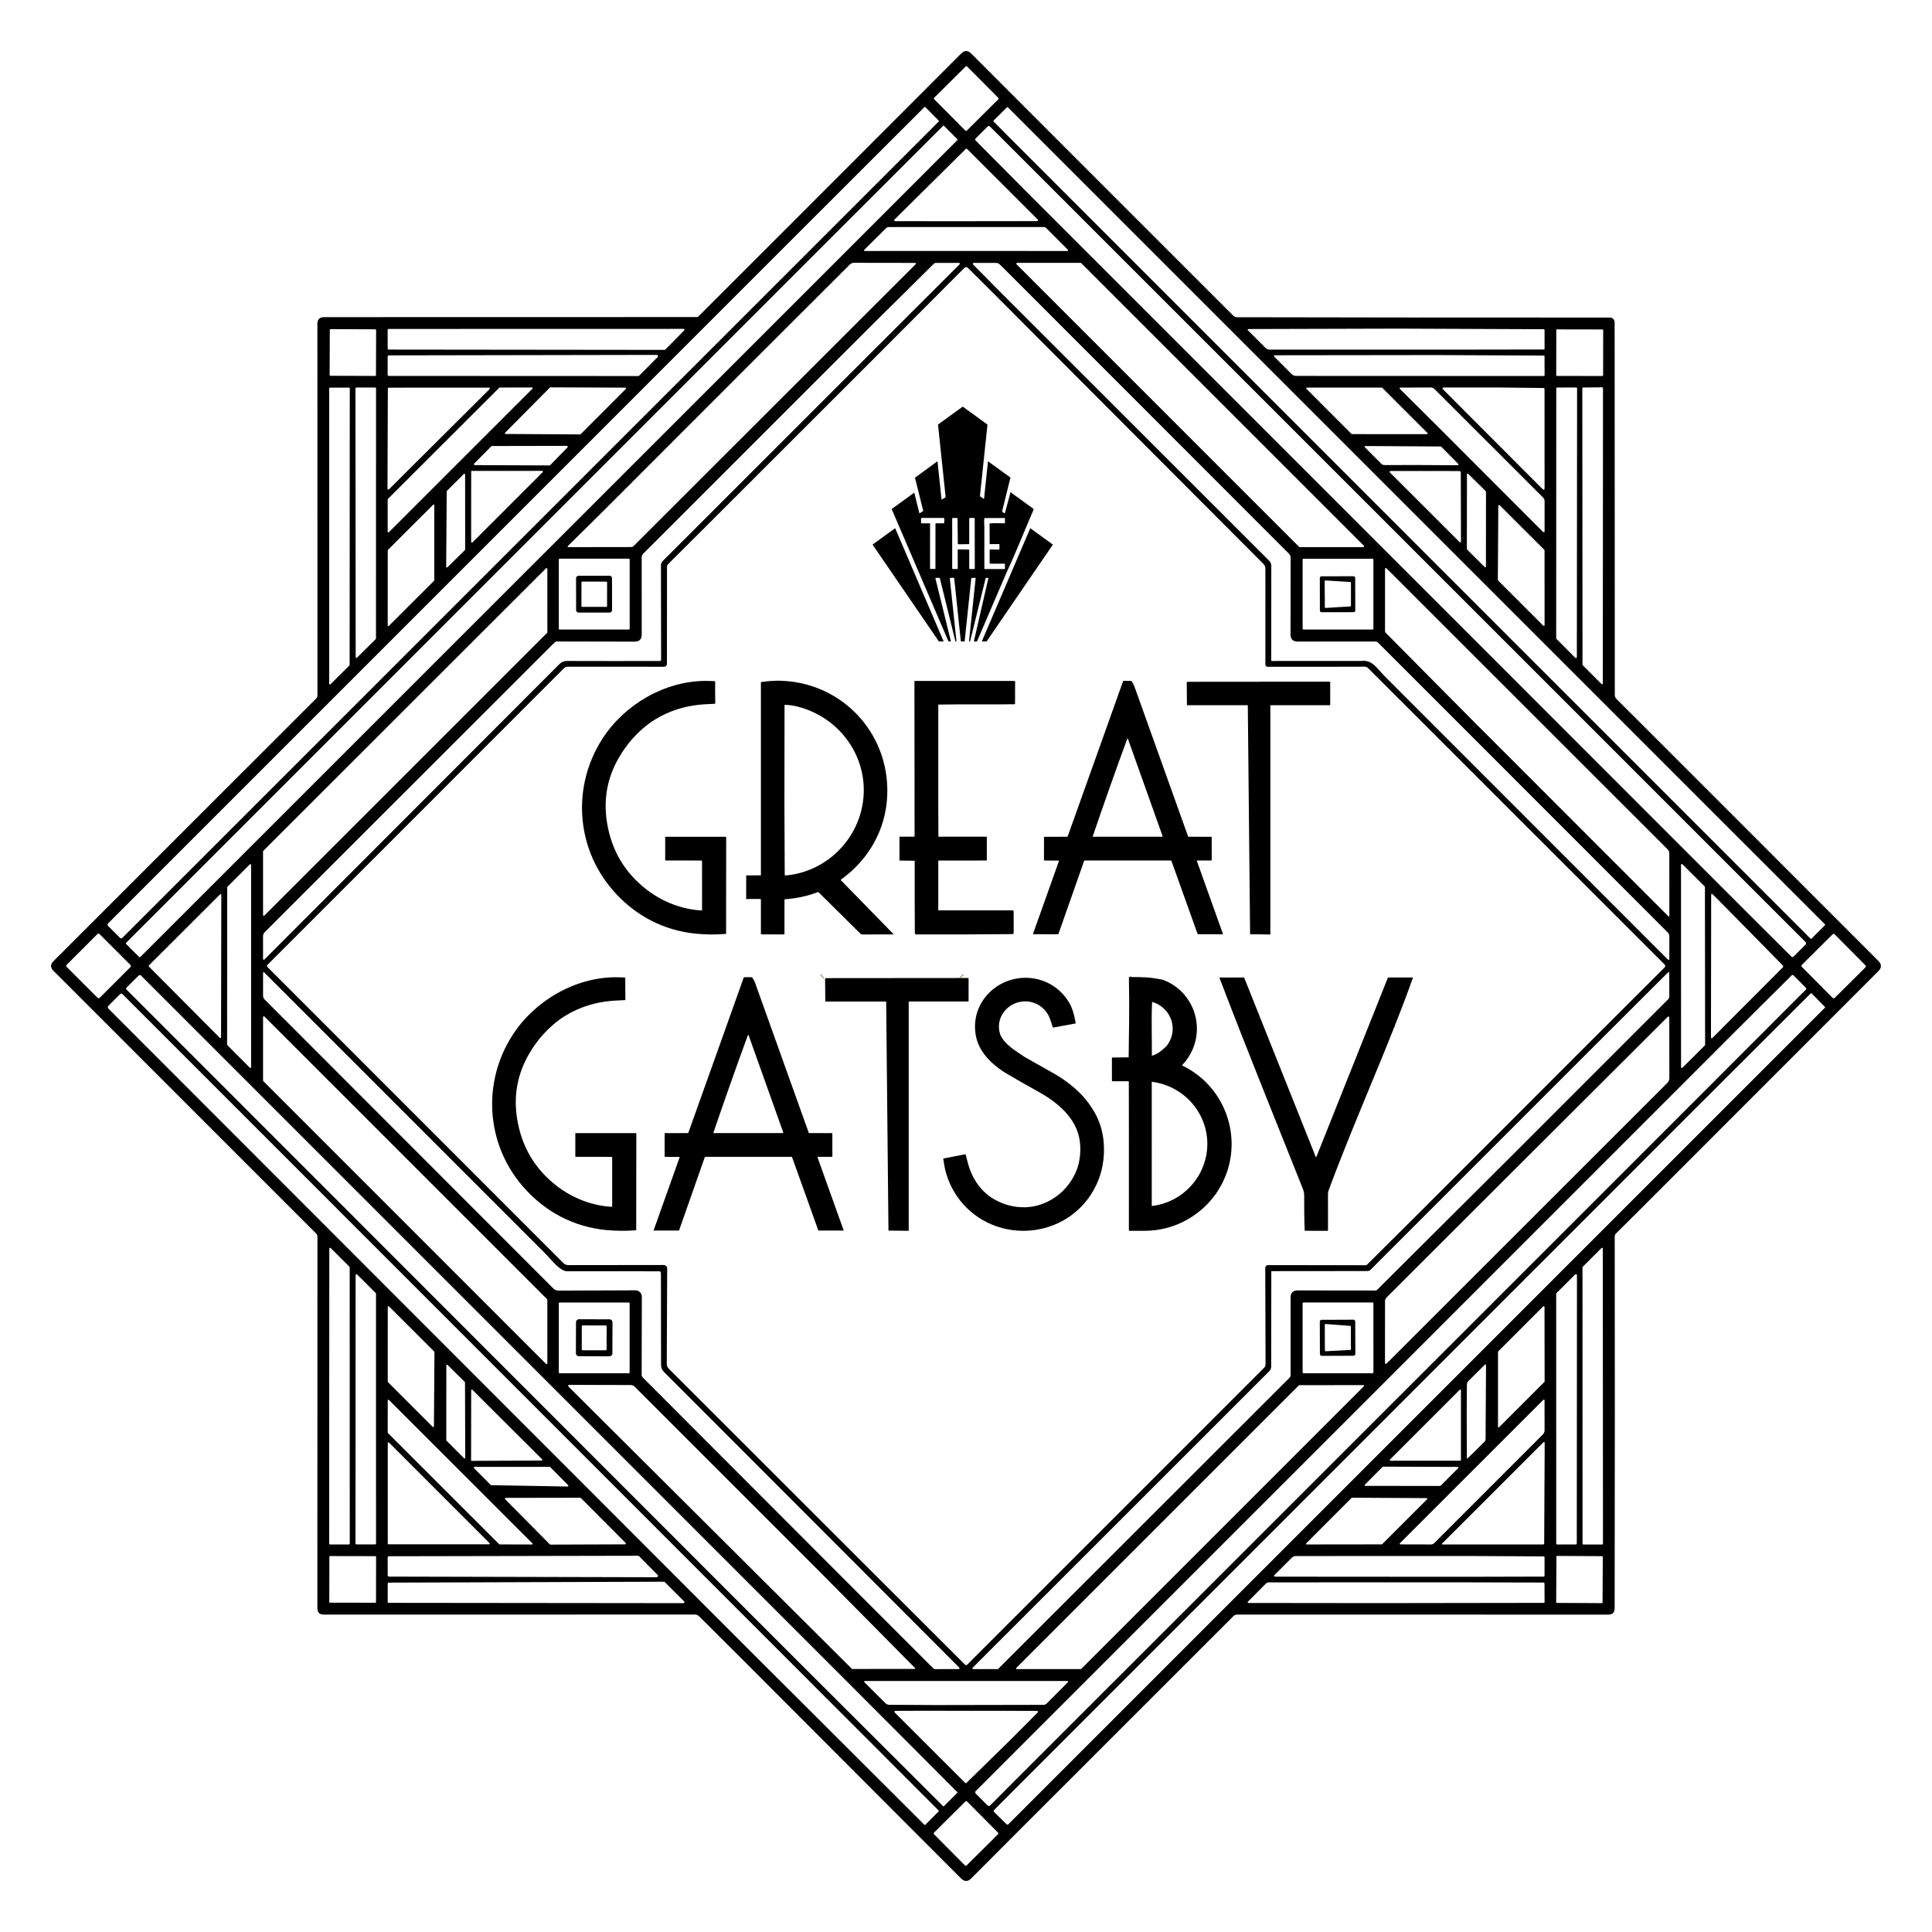 <?xml version="1.0" encoding="UTF-8" standalone="no"?>
<svg
   version="1.1"
   viewBox="0 0 880 880"
   id="svg54280"
   sodipodi:docname="getsbi-party-2.svg"
   width="880"
   height="880"
   inkscape:version="1.2.2 (1:1.2.2+202212051552+b0a8486541)"
   xmlns:inkscape="http://www.inkscape.org/namespaces/inkscape"
   xmlns:sodipodi="http://sodipodi.sourceforge.net/DTD/sodipodi-0.dtd"
   xmlns="http://www.w3.org/2000/svg"
   xmlns:svg="http://www.w3.org/2000/svg">
  <sodipodi:namedview
     id="namedview78760"
     pagecolor="#ffffff"
     bordercolor="#000000"
     borderopacity="0.25"
     inkscape:showpageshadow="2"
     inkscape:pageopacity="0.0"
     inkscape:pagecheckerboard="0"
     inkscape:deskcolor="#d1d1d1"
     showgrid="false"
     inkscape:zoom="0.70710678"
     inkscape:cx="505.58135"
     inkscape:cy="337.28993"
     inkscape:window-width="1526"
     inkscape:window-height="836"
     inkscape:window-x="0"
     inkscape:window-y="0"
     inkscape:window-maximized="1"
     inkscape:current-layer="svg54280" />
  <defs
     id="defs54284" />
  <g
     id="g17639">
    <path
       id="path53908"
       d="m 440.086,23.25 c -0.767,0 -1.534,0.384 -2.301,1.15 L 361.256,101 318.225,144.02 c -0.255,0.256 -0.604,0.4 -0.969,0.4 l -120.23,0.019 -49.4,0.021 c -2.04,0 -3.061,1.019 -3.061,3.059 l 0.031,169.24 c -2e-4,0.537 -0.217,1.052 -0.602,1.43 L 24.365,437.789 c -1.473,1.473 -1.473,2.949 0,4.422 L 144.006,561.859 c 0.372,0.378 0.58,0.888 0.58,1.42 l -0.031,169.182 c 0,1.98 0.991,2.969 2.971,2.969 l 168.959,-0.029 c 0.731,-4.1e-4 1.432,0.287 1.951,0.799 l 19.609,19.561 99.67,99.82 c 1.56,1.56 3.117,1.56 4.67,0 l 20.65,-20.699 98.811,-98.791 c 0.43,-0.429 1.012,-0.67 1.619,-0.67 h 63.07 l 105.98,0.029 c 1.96,0 2.939,-0.979 2.939,-2.939 l 0.09,-89.221 -0.061,-79.939 c -1.7e-4,-0.595 0.237,-1.166 0.66,-1.59 L 746.484,551.471 855.574,442.34 c 1.553,-1.553 1.553,-3.107 0,-4.66 l -81.66,-81.699 -37.629,-37.611 c -0.507,-0.513 -0.76,-1.13 -0.76,-1.85 l -0.08,-169.73 c -8.6e-4,-1.187 -0.963,-2.149 -2.15,-2.148 l -84.092,-0.021 c -0.008,-6.7e-4 -0.015,-0.003 -0.023,-0.004 -0.537,-0.043 -1.088,-0.043 -1.654,0.004 l -84.16,-0.129 c -0.596,1e-5 -1.164,-0.234 -1.58,-0.65 L 488.365,70.43 442.385,24.4 C 441.618,23.634 440.853,23.25 440.086,23.25 Z m 0.1,6.926 c 0.14,7.26e-4 0.274,0.057 0.373,0.156 l 14.107,14.207 c 0.205,0.208 0.203,0.542 -0.004,0.748 l -14.262,14.164 c -0.208,0.206 -0.544,0.204 -0.75,-0.004 L 425.545,45.242 c -0.207,-0.208 -0.206,-0.544 0.002,-0.75 l 14.262,-14.162 c 0.1,-0.1 0.236,-0.155 0.377,-0.154 z M 421.273,48.705 c 0.084,6.44e-4 0.164,0.035 0.221,0.096 l 6.08,6.148 c 0.133,0.133 0.133,0.267 0,0.4 L 376.475,106.461 55.756,427.15 c -0.373,0.367 -0.748,0.367 -1.121,0 l -5.379,-5.381 c -0.33,-0.332 -0.33,-0.868 0,-1.199 L 365.154,104.641 421.045,48.801 c 0.061,-0.061 0.144,-0.096 0.229,-0.096 z m 37.582,0.068 c 0.068,4e-6 0.133,0.028 0.18,0.076 l 26.689,26.689 153.551,153.541 133.76,133.74 58.23,58.219 c 0.12,0.12 0.12,0.241 0,0.361 l -6.17,6.17 c -0.133,0.133 -0.267,0.133 -0.4,0 L 721.895,324.77 460.824,63.67 452.555,55.32 c -0.127,-0.127 -0.127,-0.257 0,-0.391 l 6.121,-6.08 c 0.047,-0.049 0.112,-0.076 0.18,-0.076 z m -29.078,8.459 c 0.077,5.2e-4 0.152,0.032 0.207,0.088 l 6.031,6.07 c 0.16,0.16 0.16,0.319 0,0.479 L 383.484,116.42 63.994,435.82 c -0.233,0.227 -0.463,0.227 -0.689,0 l -5.811,-5.791 c -0.22,-0.213 -0.22,-0.425 0,-0.639 L 378.125,108.711 429.574,57.32 c 0.052,-0.056 0.125,-0.088 0.203,-0.088 z m 20.596,0.154 c 0.179,-0.002 0.349,0.068 0.473,0.193 l 5.16,5.119 265.949,265.932 100.42,100.43 c 0.341,0.343 0.341,0.897 0,1.24 l -5.359,5.35 c -0.38,0.38 -0.761,0.38 -1.141,0 L 790.895,410.73 669.955,289.74 466.895,86.68 444.395,64 c -0.307,-0.307 -0.307,-0.613 0,-0.92 l 5.5,-5.49 c 0.128,-0.128 0.3,-0.201 0.479,-0.203 z m -10.488,10.482 c 0.183,-0.176 0.474,-0.171 0.65,0.012 l 17.629,17.6 14.291,14.289 c 0.627,0.627 0.493,0.945 -0.4,0.951 l -40.52,0.049 -23.51,-0.039 c -0.873,-0.007 -1.001,-0.316 -0.381,-0.93 z m 23.756,21.725 c 0.096,0.008 0.183,0.033 0.26,0.074 -0.153,-0.082 -0.346,-0.099 -0.576,-0.049 0.115,-0.025 0.221,-0.033 0.316,-0.025 z m -34.025,13.816 45.939,0.01 c 0.346,5.5e-4 0.68,0.141 0.93,0.391 l 9.73,9.77 c 0.507,0.507 0.403,0.76 -0.311,0.76 l -25.699,-0.029 -66.18,0.01 c -0.587,0 -0.673,-0.208 -0.26,-0.621 l 9.799,-9.738 c 0.339,-0.346 0.804,-0.541 1.291,-0.541 z m -40.09,16.301 27.049,0.039 c 0.733,0 0.84,0.259 0.32,0.779 l -20.459,20.432 -107.951,107.859 c -0.223,0.23 -0.533,0.36 -0.859,0.359 l -28.551,0.041 c -0.633,0 -0.723,-0.223 -0.27,-0.67 6.747,-6.593 13.5,-13.274 20.26,-20.041 51.98,-52.04 87.983,-88.04 108.01,-108 0.653,-0.653 1.471,-0.919 2.451,-0.799 z m 73.789,0.019 28.9,0.01 c 0.101,3.4e-4 0.197,0.04 0.27,0.109 l 128.701,128.689 c 0.255,0.244 0.081,0.674 -0.271,0.672 l -28.889,0.019 c -0.101,-8.6e-4 -0.197,-0.041 -0.27,-0.111 L 463.045,120.4 c -0.251,-0.243 -0.08,-0.668 0.27,-0.67 z m -19.76,0.01 10.1,0.01 c 0.653,0 1.218,0.226 1.691,0.68 l 2.148,2.09 L 587.125,252.221 c 0.474,0.48 0.74,1.126 0.74,1.799 l -0.041,34.971 c 0,2.16 1.077,3.24 3.23,3.24 l 35.26,-0.031 c 0.551,-3e-5 1.077,0.216 1.461,0.602 l 38.029,38.029 93.77,93.83 c 0.54,0.54 0.807,1.189 0.801,1.949 l -0.019,9.951 c 0,0.773 -0.274,0.887 -0.82,0.34 -42.947,-42.973 -85.95,-85.994 -129.01,-129.061 -3.17,-3.17 -5.391,-7.469 -10.531,-6.779 l -40.619,0.01 c -0.227,0 -0.34,-0.116 -0.34,-0.35 l 0.019,-43 c 7.1e-4,-0.857 -0.341,-1.682 -0.949,-2.291 l -123.25,-123.189 -11.611,-11.75 c -0.275,-0.277 -0.08,-0.748 0.311,-0.75 z m -6.719,0.01 c 0.328,0.002 0.491,0.398 0.26,0.631 l -40.641,40.6 -94.57,94.539 c -0.538,0.537 -0.837,1.269 -0.83,2.031 l 0.08,42.91 c 0,0.407 -0.203,0.609 -0.609,0.609 -14.073,0.04 -28.144,0.037 -42.211,-0.01 -1.387,-0.007 -2.556,0.47 -3.51,1.43 -44.687,44.747 -89.413,89.533 -134.18,134.359 -0.54,0.547 -0.811,0.433 -0.811,-0.34 v -10.02 c 0,-0.76 0.271,-1.411 0.811,-1.951 L 252.525,292.721 c 0.339,-0.34 0.799,-0.531 1.279,-0.531 l 35.24,0.07 c 2.167,0.007 3.25,-1.074 3.25,-3.24 l -0.019,-35.08 c -1.5e-4,-0.665 0.263,-1.302 0.73,-1.77 L 398.115,147.09 425.314,120.17 c 0.262,-0.263 0.622,-0.41 1,-0.41 z m 2.5,2.221 c 0.409,-0.406 1.069,-0.406 1.479,0 l 12.17,12.109 122.531,122.811 c 0.543,0.544 0.849,1.284 0.85,2.059 v 43.74 c -6.9e-4,0.569 0.46,1.031 1.029,1.031 l 42.361,-0.031 c 1.66,-0.187 2.762,-0.006 3.309,0.541 45.033,45.053 90.084,90.086 135.15,135.1 0.369,0.368 0.364,0.969 -0.01,1.34 l -36.15,36.08 -74.449,74.49 -24.93,24.799 c -0.168,0.161 -0.39,0.251 -0.621,0.25 l -44.49,-0.049 c -0.699,2.9e-4 -1.265,0.565 -1.26,1.259 l 0.141,43.881 c 0.006,0.613 -0.235,1.204 -0.67,1.639 L 452.586,746.199 440.625,758.16 c -0.373,0.373 -0.751,0.373 -1.131,0 l -42.75,-42.68 -92.158,-92.1 c -0.564,-0.563 -0.881,-1.33 -0.881,-2.131 l 0.189,-43.49 c 1.8e-4,-0.867 -0.703,-1.57 -1.57,-1.57 l -43.449,0.051 c -0.851,-2e-4 -1.664,-0.335 -2.26,-0.93 L 121.824,440.461 c -0.269,-0.264 -0.269,-0.699 0,-0.971 L 256.895,304.359 c 0.442,-0.442 1.035,-0.69 1.65,-0.689 l 43.77,0.029 c 0.973,0 1.461,-0.486 1.461,-1.459 l 0.039,-44.109 c 5e-5,-0.429 0.169,-0.842 0.471,-1.15 l 17.971,-17.9 76.299,-76.26 z m 197.77,27.719 66.059,0.271 c 0.199,-7.6e-4 0.361,0.165 0.361,0.369 v 8.449 c 0,0.273 -0.137,0.41 -0.41,0.41 l -43.26,0.07 -81.73,-0.019 c -0.615,-9e-5 -1.202,-0.245 -1.631,-0.68 l -8.119,-8.141 c -0.191,-0.203 -0.049,-0.537 0.23,-0.539 z m -325.77,0.111 c 0.377,-0.003 0.567,0.454 0.299,0.719 l -8.619,8.721 c -0.079,0.082 -0.187,0.128 -0.301,0.129 l -125.721,-0.139 c -0.232,-4e-5 -0.42,-0.188 -0.42,-0.42 V 150.25 c 4e-5,-0.232 0.188,-0.42 0.42,-0.42 z m -160.713,0.123 20.299,0.072 c 0.22,8.7e-4 0.399,0.18 0.398,0.4 l -0.07,20.439 c 2.2e-4,0.222 -0.18,0.402 -0.402,0.4 l -20.299,-0.072 c -0.221,2.2e-4 -0.401,-0.179 -0.4,-0.4 l 0.072,-20.441 c 8.6e-4,-0.221 0.181,-0.4 0.402,-0.398 z m 558.52,0.107 20.82,0.037 c 0.149,2.6e-4 0.269,0.121 0.27,0.27 l -0.035,20.66 c -2.6e-4,0.15 -0.122,0.27 -0.271,0.27 l -20.818,-0.035 c -0.15,-2.6e-4 -0.27,-0.122 -0.27,-0.271 l 0.035,-20.66 c 2.6e-4,-0.149 0.121,-0.269 0.27,-0.27 z M 299.125,161.65 c 0.522,-0.009 0.789,0.622 0.42,0.99 l -8.41,8.469 c -0.109,0.109 -0.256,0.17 -0.41,0.17 l -113.58,-0.049 c -0.32,4e-5 -0.58,-0.26 -0.58,-0.58 l 0.01,-8.201 c -4e-5,-0.32 0.26,-0.58 0.58,-0.58 z m 354.98,0.08 49.15,0.23 c 0.173,0 0.26,0.086 0.26,0.26 l 0.029,8.709 c 0.006,0.175 -0.135,0.321 -0.311,0.32 l -21.459,0.01 -91.391,-0.039 c -0.827,0 -1.532,-0.294 -2.119,-0.881 l -7.66,-7.66 c -0.567,-0.573 -0.447,-0.859 0.359,-0.859 z m 75.709,14.689 c 0.182,-4e-5 0.33,0.148 0.33,0.33 l -0.09,134.6 c 0.004,0.294 -0.35,0.446 -0.561,0.24 l -8.58,-8.6 c -0.065,-0.063 -0.101,-0.15 -0.1,-0.24 L 720.725,176.83 c -6e-5,-0.182 0.148,-0.33 0.33,-0.33 z m -479.1,0.01 34.07,0.141 c 0.313,0.008 0.467,0.384 0.25,0.609 l -20.541,20.58 c -0.068,0.07 -0.162,0.11 -0.26,0.109 l -33.869,-0.199 c -0.329,0.009 -0.497,-0.391 -0.26,-0.619 l 20.35,-20.512 c 0.068,-0.07 0.162,-0.11 0.26,-0.109 z m -8.43,0.051 c 0.301,-0.004 0.45,0.364 0.23,0.57 l -65.371,65.35 c -0.21,0.202 -0.561,0.052 -0.559,-0.24 V 227.5 c -0.001,-0.09 0.035,-0.177 0.1,-0.24 l 50.709,-50.641 c 0.063,-0.065 0.15,-0.101 0.24,-0.1 z m 409.24,0.01 c 0.734,-0.007 1.437,0.281 1.949,0.799 l 39.531,39.49 9.84,9.83 c 0.448,0.442 0.699,1.043 0.699,1.67 V 242 c 0.008,0.376 -0.452,0.563 -0.709,0.289 l -47.5,-47.559 -17.721,-17.611 c -0.216,-0.206 -0.068,-0.57 0.23,-0.568 z m 6.32,0.01 h 24.91 l 20.25,0.23 c 0.34,0.007 0.51,0.176 0.51,0.51 l 0.019,45 c 0,0.96 -0.34,1.1 -1.02,0.42 L 693.855,214 657.436,177.5 c -0.66,-0.667 -0.523,-1 0.41,-1 z m 60.068,0 c 0.238,-9.1e-4 0.431,0.192 0.432,0.43 l -0.111,122.381 c -0.009,0.374 -0.459,0.559 -0.729,0.299 L 708.945,291 c -0.081,-0.083 -0.124,-0.195 -0.121,-0.311 l 0.031,-113.75 c 1.8e-4,-0.237 0.192,-0.43 0.43,-0.43 z m -555.68,0.019 8.721,0.01 c 0.182,-4e-5 0.33,0.148 0.33,0.33 l -0.029,113.99 c 5.7e-4,0.091 -0.036,0.177 -0.102,0.24 l -8.58,8.5 c -0.207,0.199 -0.552,0.057 -0.559,-0.23 L 161.904,176.85 c -4e-5,-0.182 0.148,-0.33 0.33,-0.33 z m 467.121,0.01 c 0.091,-5.7e-4 0.177,0.036 0.24,0.102 l 20.568,20.559 c 0.205,0.21 0.055,0.562 -0.238,0.561 l -34.111,-0.01 c -0.09,0.001 -0.177,-0.035 -0.24,-0.1 L 595.055,177.11 c -0.202,-0.21 -0.052,-0.561 0.24,-0.559 z m -470.381,0.021 c 0.193,2.1e-4 0.349,0.157 0.35,0.35 l -0.068,125.949 c 9.2e-4,0.094 -0.036,0.184 -0.102,0.25 l -8.609,8.561 c -0.221,0.225 -0.604,0.066 -0.6,-0.25 l -0.01,-134.49 c 2.1e-4,-0.193 0.157,-0.349 0.35,-0.35 z m 63.74,0.019 c 0.354,-0.007 0.534,0.423 0.279,0.67 l -45.83,45.66 c -0.244,0.231 -0.647,0.066 -0.658,-0.27 l 0.158,-45.67 c 0.005,-0.212 0.179,-0.381 0.391,-0.381 z m 35.49,26.52 c 0.364,0.001 0.546,0.441 0.289,0.699 l -7.879,8.092 c -0.077,0.076 -0.182,0.119 -0.291,0.118 l -34.039,-0.141 c -0.354,-0.008 -0.532,-0.43 -0.291,-0.689 l 7.781,-7.891 c 0.077,-0.076 0.181,-0.119 0.289,-0.119 z m 363.99,0.07 34.16,0.209 7.65,7.691 c 0.573,0.573 0.452,0.859 -0.361,0.859 l -17.83,-0.109 -15.16,0.029 c -0.576,-4.4e-4 -1.129,-0.231 -1.539,-0.641 l -7.24,-7.27 c -0.52,-0.513 -0.413,-0.77 0.32,-0.77 z M 246.936,214.471 c 0.316,-0.004 0.475,0.378 0.25,0.6 l -31.99,31.99 c -0.221,0.225 -0.604,0.066 -0.6,-0.25 l 0.019,-31.971 c 2.1e-4,-0.193 0.157,-0.349 0.35,-0.35 z m 386.809,0.049 h 13.891 l 17.029,0.031 c 0.387,-6.5e-4 0.701,0.312 0.701,0.699 l 0.08,31.27 c 0,0.68 -0.241,0.781 -0.721,0.301 L 643.525,225.631 633.346,215.471 c -0.64,-0.633 -0.508,-0.951 0.398,-0.951 z m 34.635,1.223 c 0.122,-0.05 0.261,-0.023 0.355,0.068 l 8.01,7.92 c 0.065,0.063 0.102,0.15 0.102,0.24 l -0.021,34.1 c -0.006,0.287 -0.351,0.43 -0.559,0.23 l -8.031,-8 c -0.065,-0.063 -0.101,-0.15 -0.1,-0.24 l 0.041,-34.021 c 0.003,-0.13 0.083,-0.247 0.203,-0.297 z m -456.744,0.078 c 0.132,0.052 0.219,0.179 0.221,0.32 l 0.019,34.139 c 0.001,0.093 -0.034,0.183 -0.1,0.25 l -7.961,7.852 c -0.226,0.213 -0.596,0.048 -0.59,-0.262 l 0.25,-34.318 c 0.001,-0.09 0.037,-0.176 0.1,-0.24 l 7.682,-7.66 c 0.099,-0.101 0.248,-0.132 0.379,-0.08 z m -14.006,14.006 c 0.111,0.046 0.184,0.153 0.186,0.273 v 34.201 c -0.001,0.079 -0.034,0.154 -0.09,0.209 l -20.619,20.58 c -0.188,0.184 -0.505,0.054 -0.51,-0.209 l 0.01,-34.191 c 0.001,-0.079 0.034,-0.154 0.09,-0.209 l 20.609,-20.59 c 0.085,-0.085 0.213,-0.11 0.324,-0.065 z m 485.066,0.234 c 0.142,-0.058 0.305,-0.022 0.41,0.09 l 20.299,20.27 c 0.07,0.069 0.11,0.162 0.111,0.26 l 0.019,34.02 c -6e-4,0.329 -0.398,0.494 -0.631,0.262 l -20.549,-20.551 c -0.07,-0.069 -0.11,-0.162 -0.111,-0.26 l 0.221,-33.74 c -0.003,-0.153 0.089,-0.292 0.23,-0.35 z m -427.84,24.41 h 31.619 c 0.182,-4e-5 0.33,0.148 0.33,0.33 v 31.619 c 4e-5,0.182 -0.148,0.33 -0.33,0.33 h -31.619 c -0.182,4e-5 -0.33,-0.148 -0.33,-0.33 v -31.619 c -4e-5,-0.182 0.148,-0.33 0.33,-0.33 z m 338.9,0.019 h 31.379 c 0.237,1.8e-4 0.43,0.192 0.43,0.43 v 31.4 c -1.7e-4,0.237 -0.192,0.43 -0.43,0.43 h -31.379 c -0.238,9.1e-4 -0.431,-0.192 -0.432,-0.43 v -31.4 c 1.7e-4,-0.238 0.194,-0.431 0.432,-0.43 z m 37.332,4.236 c 0.155,-0.065 0.387,0.06 0.697,0.373 l 36.471,36.471 91.33,91.289 c 0.487,0.487 0.76,1.145 0.76,1.83 l 0.029,28.301 c 0,0.547 -0.193,0.627 -0.58,0.24 L 669.846,327.24 631.145,288.199 c -0.185,-0.193 -0.289,-0.447 -0.289,-0.709 v -28 c 0,-0.443 0.077,-0.699 0.232,-0.764 z m -382.002,0.062 c 0.131,0.053 0.217,0.179 0.219,0.32 l 0.01,28.881 c 0.001,0.093 -0.034,0.183 -0.1,0.25 L 120.414,417.019 c -0.218,0.222 -0.595,0.071 -0.6,-0.24 v -28.959 c -0.001,-0.093 0.034,-0.183 0.1,-0.25 L 248.705,258.869 c 0.099,-0.101 0.249,-0.133 0.381,-0.08 z m 28.564,3.439 -14.16,0.023 c -0.613,0.001 -1.109,0.5 -1.107,1.113 l 0.025,14.559 c 3.5e-4,0.613 0.498,1.11 1.111,1.109 l 14.16,-0.025 c 0.613,-0.001 1.108,-0.499 1.107,-1.111 l -0.025,-14.561 c -0.001,-0.613 -0.499,-1.108 -1.111,-1.107 z m 338.871,0.248 -14.602,0.025 c -0.42,0.001 -0.759,0.342 -0.758,0.762 l 0.025,14.84 c 1.3e-4,0.42 0.341,0.761 0.762,0.76 l 14.6,-0.025 c 0.42,-1.3e-4 0.761,-0.341 0.76,-0.762 l -0.027,-14.84 c -1.3e-4,-0.42 -0.34,-0.76 -0.76,-0.76 z m -12.807,1.914 11.311,0.699 c 0.175,0.01 0.311,0.155 0.311,0.33 v 10.471 c 3.5e-4,0.175 -0.136,0.32 -0.311,0.33 l -11.23,0.689 c -0.19,0.011 -0.35,-0.14 -0.35,-0.33 l -0.08,-11.859 c -3.8e-4,-0.19 0.16,-0.341 0.35,-0.33 z m -338.6,0.52 11.141,0.019 c 0.15,2.6e-4 0.27,0.122 0.27,0.271 l -0.019,10.959 c -2.6e-4,0.15 -0.122,0.27 -0.271,0.27 l -11.139,-0.019 c -0.149,-2.6e-4 -0.269,-0.121 -0.27,-0.27 l 0.018,-10.961 c 2.6e-4,-0.15 0.122,-0.27 0.271,-0.27 z m 500.799,128.672 c 0.148,-0.062 0.32,-0.028 0.432,0.088 l 10.119,10.07 c 0.07,0.072 0.109,0.169 0.109,0.27 l 0.08,71.891 c -3.4e-4,0.101 -0.04,0.197 -0.109,0.27 l -10.18,10.15 c -0.247,0.255 -0.679,0.074 -0.67,-0.281 l -0.019,-92.09 c -0.003,-0.16 0.091,-0.305 0.238,-0.367 z m -651.75,0.065 c 0.128,0.052 0.211,0.177 0.211,0.314 v 92.129 c -4.6e-4,0.302 -0.366,0.454 -0.58,0.24 l -10.25,-10.291 c -0.063,-0.063 -0.099,-0.149 -0.1,-0.238 l 0.049,-71.641 c 5.7e-4,-0.09 0.037,-0.177 0.102,-0.24 l 10.199,-10.199 c 0.097,-0.097 0.242,-0.126 0.369,-0.074 z m 665.449,13.49 c 0.132,-0.055 0.328,0.049 0.592,0.312 l 6.779,6.811 25.09,25.529 c 0.221,0.229 0.221,0.592 0,0.82 l -23.148,23.191 -8.75,8.789 c -0.567,0.567 -0.852,0.447 -0.852,-0.359 l 0.09,-64.451 c 0,-0.373 0.068,-0.588 0.199,-0.643 z m -679.129,0.115 c 0.18,-2.3e-4 0.325,0.148 0.32,0.328 l -0.119,64.939 c -8.2e-4,0.281 -0.338,0.425 -0.541,0.23 l -32.35,-32.529 c -0.124,-0.125 -0.124,-0.326 0,-0.451 l 32.461,-32.42 c 0.06,-0.062 0.142,-0.097 0.229,-0.098 z m -55.625,18.014 c 0.188,3e-4 0.369,0.075 0.502,0.209 l 14.029,14.029 c 0.277,0.277 0.277,0.727 0,1.004 l -13.959,13.957 c -0.277,0.277 -0.727,0.277 -1.004,0 L 30.398,440.438 c -0.278,-0.277 -0.278,-0.728 0,-1.006 L 44.357,425.475 c 0.133,-0.134 0.314,-0.209 0.502,-0.209 z m 790.34,0.125 c 0.186,7.6e-4 0.363,0.075 0.494,0.207 l 13.967,14.062 c 0.272,0.275 0.271,0.718 -0.004,0.99 l -13.951,13.854 c -0.274,0.273 -0.717,0.272 -0.99,-0.002 L 820.75,440.438 c -0.272,-0.275 -0.271,-0.718 0.004,-0.99 l 13.949,-13.854 c 0.132,-0.131 0.31,-0.204 0.496,-0.203 z m -715.217,17.385 c 0.105,-0.043 0.263,0.041 0.473,0.254 42.806,42.806 85.566,85.574 128.279,128.301 2.28,2.29 6.28,7.709 9.58,7.709 13.773,-0.007 27.773,-0.002 42,0.012 0.403,-2.6e-4 0.73,0.326 0.73,0.729 l 0.061,42.01 c -4e-5,1.141 0.453,2.235 1.26,3.041 l 90.59,90.67 43.74,43.82 c 0.613,0.613 0.489,0.92 -0.371,0.92 l -10.318,0.019 c -0.353,-3e-5 -0.692,-0.141 -0.941,-0.391 l -41.219,-41.228 -90.98,-91.121 c -0.39,-0.39 -0.61,-0.919 -0.609,-1.469 l 0.09,-35.432 c 0.005,-1.603 -1.301,-2.904 -2.91,-2.898 l -35.051,0.129 c -0.882,0.007 -1.729,-0.342 -2.35,-0.969 L 120.555,455.279 c -0.487,-0.487 -0.73,-1.073 -0.73,-1.76 v -10.23 c 0,-0.3 0.053,-0.47 0.158,-0.514 z m 640.15,0.062 c 0.135,0.055 0.203,0.272 0.203,0.652 l 0.01,10.279 c -5.2e-4,0.558 -0.224,1.094 -0.621,1.49 l -73.92,73.93 -58.6,58.361 c -0.167,0.167 -0.394,0.26 -0.631,0.26 l -35.51,-0.041 c -2.153,0 -3.225,1.077 -3.219,3.23 l 0.01,35.24 c 4e-5,0.525 -0.209,1.029 -0.58,1.4 l -132.73,132.629 -11.289,-0.029 c -0.304,0.005 -0.455,-0.366 -0.24,-0.59 l 9.049,-9.051 126.1,-126.061 c 0.539,-0.538 0.841,-1.268 0.842,-2.029 l 0.059,-43.27 c 0,-0.138 0.116,-0.25 0.26,-0.25 l 43.49,-0.041 c 0.563,-2.1e-4 1.103,-0.223 1.5,-0.619 l 99.26,-99.27 35.951,-35.9 c 0.27,-0.27 0.472,-0.377 0.607,-0.322 z m -696.439,1.281 c 0.208,0 0.414,0.104 0.621,0.311 l 320.09,320.1 51.602,51.73 c 0.106,0.109 0.106,0.282 0,0.391 l -6.051,6.039 c -0.127,0.127 -0.254,0.127 -0.381,0 L 364.615,757.869 57.645,450.76 c -0.253,-0.251 -0.253,-0.66 0,-0.91 l 5.42,-5.42 c 0.21,-0.207 0.421,-0.311 0.629,-0.311 z m 752.361,0.17 c 0.307,-0.3 0.61,-0.295 0.91,0.012 l 5.631,5.68 c 0.203,0.197 0.203,0.525 0,0.73 l -52.26,52.309 -139.551,139.541 -170,169.969 -9.75,9.781 c -0.413,0.42 -0.83,0.42 -1.25,0 l -5.359,-5.361 c -0.312,-0.316 -0.312,-0.823 0,-1.139 L 465.125,795.1 643.615,616.619 792.564,467.641 Z m 8.908,8.115 c 0.085,1.2e-4 0.165,0.035 0.223,0.096 l 6.039,6.119 c 0.106,0.106 0.101,0.282 -0.01,0.391 l -87.141,87.121 -78.539,78.549 -206.279,206.291 c -0.047,0.067 -0.147,0.106 -0.301,0.119 -0.193,0.02 -0.357,-0.037 -0.49,-0.17 l -5.709,-5.65 c -0.224,-0.223 -0.224,-0.586 0,-0.809 L 463.555,813.631 632.914,644.26 771.625,505.52 c -0.173,-0.487 -0.186,-0.996 -0.039,-1.529 -0.147,0.533 -0.134,1.043 0.039,1.529 L 824.734,452.5 c 0.061,-0.061 0.144,-0.096 0.229,-0.096 z m -769.707,0.166 c 0.2,0 0.4,0.099 0.6,0.299 l 308.119,308.182 63.6,63.648 c 0.113,0.113 0.113,0.227 0,0.34 l -6.139,6.172 c -0.113,0.113 -0.223,0.113 -0.33,0 l -77.941,-77.75 L 49.385,459.43 c -0.363,-0.358 -0.363,-0.945 0,-1.311 l 5.27,-5.25 c 0.2,-0.2 0.402,-0.299 0.602,-0.299 z m 64.789,10.359 c 0.131,-0.053 0.282,-0.021 0.381,0.08 l 128.77,128.76 c 0.063,0.064 0.099,0.15 0.1,0.24 l 0.019,28.971 c 0.004,0.316 -0.378,0.475 -0.6,0.25 L 119.914,492.41 c -0.065,-0.067 -0.101,-0.157 -0.1,-0.25 l 0.01,-28.91 c 0.002,-0.142 0.089,-0.268 0.221,-0.32 z m 640.061,0.076 c 0.153,0.063 0.23,0.311 0.23,0.744 l 0.039,27.23 c 1.3e-4,0.864 -0.341,1.691 -0.949,2.299 l -120.59,120.551 -7.25,7.25 c -0.269,0.281 -0.743,0.088 -0.74,-0.301 l 0.01,-28.059 c 5.6e-4,-0.66 0.263,-1.293 0.73,-1.76 l 54.01,-53.951 73.818,-73.641 c 0.307,-0.307 0.538,-0.427 0.691,-0.363 z m -74.965,70.176 c 0.057,0.038 0.078,0.128 0.065,0.268 0.027,-0.28 -0.086,-0.355 -0.34,-0.229 0.127,-0.063 0.219,-0.077 0.275,-0.039 z m 44.588,35.154 c 0.182,0.002 0.328,0.152 0.326,0.334 l 0.07,134.5 c 2e-5,0.182 -0.148,0.33 -0.33,0.33 h -8.641 c -0.182,4e-5 -0.33,-0.148 -0.33,-0.33 l -0.019,-125.91 c -0.001,-0.09 0.035,-0.177 0.1,-0.24 l 8.59,-8.59 c 0.063,-0.061 0.147,-0.095 0.234,-0.094 z m -579.518,0.035 c 0.132,-0.055 0.285,-0.024 0.385,0.078 l 8.59,8.541 c 0.065,0.067 0.101,0.157 0.1,0.25 l 0.029,125.879 c 8.6e-4,0.194 -0.156,0.351 -0.35,0.352 h -8.689 c -0.194,-2.1e-4 -0.35,-0.158 -0.35,-0.352 l 0.068,-134.42 c -0.002,-0.143 0.084,-0.274 0.217,-0.328 z m 567.594,11.979 c 0.265,-2.6e-4 0.481,0.215 0.48,0.48 L 718.205,703 c 2.6e-4,0.265 -0.215,0.481 -0.48,0.48 l -8.41,0.019 c -0.265,-8.2e-4 -0.479,-0.216 -0.479,-0.48 l -0.012,-113.709 c -1.1e-4,-0.127 0.051,-0.25 0.141,-0.34 l 8.5,-8.48 c 0.09,-0.09 0.212,-0.141 0.34,-0.141 z m -555.582,0.094 c 0.154,-0.067 0.334,-0.033 0.453,0.086 l 8.469,8.432 c 0.077,0.076 0.121,0.18 0.121,0.289 l 0.01,113.801 c 9e-5,0.227 -0.184,0.41 -0.41,0.41 l -8.529,0.01 c -0.227,9e-5 -0.41,-0.184 -0.41,-0.41 l 0.049,-122.23 c -0.004,-0.167 0.094,-0.321 0.248,-0.387 z m 431.572,12.807 31.301,0.01 c 0.259,6.9e-4 0.469,0.211 0.469,0.471 l 0.01,31.309 c 3.9e-4,0.259 -0.209,0.47 -0.469,0.471 l -31.311,-0.019 c -0.26,3.9e-4 -0.471,-0.211 -0.471,-0.471 V 593.721 c -3.9e-4,-0.26 0.211,-0.471 0.471,-0.471 z m -338.949,0.029 h 31.619 c 0.177,-1.8e-4 0.32,0.143 0.32,0.32 v 31.58 c 2e-4,0.177 -0.143,0.321 -0.32,0.32 H 254.846 c -0.177,1.7e-4 -0.32,-0.143 -0.32,-0.32 v -31.58 c -1.7e-4,-0.177 0.143,-0.32 0.32,-0.32 z m 448.34,1.609 c 0.171,7.8e-4 0.309,0.14 0.309,0.311 l 0.061,34.031 c 1.4e-4,0.082 -0.032,0.161 -0.09,0.219 l -20.619,20.611 c -0.196,0.199 -0.534,0.059 -0.531,-0.221 l 0.01,-34.09 c -6.6e-4,-0.083 0.032,-0.162 0.09,-0.221 l 20.551,-20.549 c 0.058,-0.059 0.138,-0.092 0.221,-0.092 z m -526.361,0.098 c 0.127,-0.053 0.274,-0.024 0.371,0.074 l 20.59,20.559 c 0.064,0.064 0.1,0.15 0.1,0.24 l -0.24,33.801 c -4.6e-4,0.302 -0.366,0.454 -0.58,0.24 l -20.359,-20.361 c -0.063,-0.063 -0.099,-0.149 -0.1,-0.238 l 0.01,-34 c -2.8e-4,-0.137 0.082,-0.262 0.209,-0.314 z m 86.881,5.91 c -0.74,-0.003 -1.342,0.594 -1.346,1.334 l -0.049,14.16 c -0.003,0.741 0.595,1.343 1.336,1.346 l 13.939,0.049 c 0.74,0.002 1.342,-0.596 1.344,-1.336 l 0.051,-14.16 c 0.002,-0.74 -0.596,-1.342 -1.336,-1.344 z m 352.742,0.209 -14.461,0.051 c -0.464,0.001 -0.839,0.378 -0.838,0.842 l 0.053,14.74 c 0.001,0.464 0.378,0.839 0.842,0.838 l 14.461,-0.051 c 0.464,-0.002 0.838,-0.38 0.836,-0.844 l -0.051,-14.74 c -0.002,-0.463 -0.379,-0.837 -0.842,-0.836 z m -12.703,1.955 11.271,0.859 c 0.158,0.011 0.28,0.143 0.279,0.301 l 0.029,10.369 c 5.3e-4,0.162 -0.127,0.295 -0.289,0.301 l -11.26,0.59 c -0.17,0.006 -0.311,-0.131 -0.311,-0.301 l -0.039,-11.82 c 3.5e-4,-0.173 0.146,-0.309 0.318,-0.299 z m -338.299,0.65 10.42,0.018 c 0.249,4.3e-4 0.45,0.202 0.449,0.451 l -0.018,10.42 c -4.3e-4,0.249 -0.203,0.45 -0.451,0.449 l -10.42,-0.018 c -0.249,-4.3e-4 -0.45,-0.202 -0.449,-0.451 l 0.018,-10.42 c 4.3e-4,-0.249 0.202,-0.45 0.451,-0.449 z m 411.234,17.783 c 0.127,0.053 0.189,0.262 0.186,0.625 l -0.211,33.641 c 0,0.267 -0.096,0.493 -0.289,0.68 l -4.42,4.441 -3.291,3.199 c -0.353,0.34 -0.529,0.263 -0.529,-0.23 -0.08,-16.647 -0.074,-27.716 0.019,-33.209 0.013,-0.76 0.394,-1.447 1.141,-2.061 l 6.82,-6.779 c 0.257,-0.257 0.448,-0.36 0.574,-0.307 z m -473.174,0.148 c 0.123,-0.052 0.264,-0.025 0.359,0.068 l 7.84,7.75 c 0.064,0.063 0.1,0.149 0.1,0.238 l 0.109,34.291 c 0.002,0.299 -0.362,0.446 -0.568,0.23 l -7.971,-8.01 c -0.065,-0.063 -0.101,-0.15 -0.1,-0.24 l 0.029,-34.021 c -0.001,-0.134 0.078,-0.255 0.201,-0.307 z m 56.119,9.146 27.641,0.07 c 0.679,8e-4 1.326,0.267 1.799,0.74 l 84.84,84.84 42.74,43.18 c 0.367,0.367 0.29,0.551 -0.23,0.551 l -28.318,0.029 -128.9,-128.369 c -0.7,-0.693 -0.557,-1.041 0.43,-1.041 z m 361.369,0.111 c 0.285,0.003 0.425,0.349 0.221,0.549 L 492.506,760.16 c -0.059,0.057 -0.138,0.089 -0.221,0.09 l -29.15,0.01 c -0.285,-0.003 -0.425,-0.349 -0.221,-0.549 l 128.701,-128.692 c 0.059,-0.057 0.138,-0.089 0.221,-0.09 z m 44.119,2.025 c 0.189,-0.001 0.34,0.155 0.332,0.344 L 665.436,665 c 4e-5,0.182 -0.148,0.33 -0.33,0.33 l -31.73,0.01 c -0.306,0.013 -0.463,-0.361 -0.24,-0.57 L 664.875,633.029 c 0.062,-0.066 0.148,-0.103 0.238,-0.104 z m -450.307,0.025 c 0.116,-0.048 0.249,-0.021 0.338,0.068 l 31.801,31.701 c 0.193,0.192 0.061,0.522 -0.211,0.529 l -31.85,0.15 c -0.172,3e-4 -0.311,-0.139 -0.311,-0.311 l 0.041,-31.85 c -0.001,-0.126 0.075,-0.241 0.191,-0.289 z m 488.541,4.523 c 0.112,0.047 0.168,0.228 0.168,0.545 l 0.019,13.441 c 0.007,0.753 -0.261,1.396 -0.801,1.93 l -30.49,30.51 -18.979,18.969 c -0.407,0.407 -0.894,0.611 -1.461,0.611 l -13.939,-0.031 c -0.277,0.001 -0.417,-0.334 -0.221,-0.529 l 38.4,-38.381 26.801,-26.799 c 0.223,-0.223 0.39,-0.312 0.502,-0.266 z m -526.541,0.121 c 0.12,-0.048 0.257,-0.019 0.348,0.074 l 65.33,65.279 c 0.21,0.202 0.063,0.557 -0.229,0.551 l -14.682,-0.039 c -0.082,-0.001 -0.16,-0.034 -0.219,-0.092 l -50.67,-50.648 c -0.057,-0.059 -0.089,-0.138 -0.09,-0.221 l 0.01,-14.609 c 8.9e-4,-0.13 0.08,-0.247 0.201,-0.295 z m 526.58,19.24 c 0.135,0.057 0.203,0.277 0.199,0.664 l -0.23,45.461 c -0.007,0.347 -0.185,0.52 -0.531,0.52 l -35.129,0.01 h -10.41 c -0.58,0 -0.663,-0.208 -0.25,-0.621 l 16.279,-16.238 29.461,-29.471 c 0.273,-0.273 0.476,-0.381 0.611,-0.324 z m -526.562,0.15 c 0.116,-0.047 0.249,-0.022 0.34,0.065 l 45.83,45.83 c 0.188,0.199 0.055,0.527 -0.219,0.539 h -45.83 c -0.177,1.7e-4 -0.321,-0.143 -0.32,-0.32 v -45.83 c 0.005,-0.125 0.083,-0.236 0.199,-0.283 z m 453.15,11.053 33.98,0.121 c 0.289,0.005 0.433,0.353 0.23,0.561 l -7.971,8 c -0.063,0.065 -0.15,0.101 -0.24,0.1 l -34.07,-0.01 c -0.288,-0.007 -0.43,-0.354 -0.229,-0.56 l 8.059,-8.109 c 0.063,-0.065 0.15,-0.102 0.24,-0.102 z m -379.6,0.092 c 0.09,5e-5 0.177,0.036 0.24,0.1 l 8.18,8.279 c 0.214,0.214 0.062,0.58 -0.24,0.58 l -34.811,-0.609 c -0.089,-5.7e-4 -0.175,-0.036 -0.238,-0.1 l -7.602,-7.65 c -0.217,-0.217 -0.057,-0.589 0.25,-0.58 z m 365.461,14.059 34,0.18 c 0.265,0.003 0.396,0.324 0.209,0.512 l -20.471,20.469 c -0.055,0.056 -0.13,0.088 -0.209,0.09 l -34.201,0.041 c -0.263,-0.005 -0.393,-0.322 -0.209,-0.51 l 20.66,-20.691 c 0.058,-0.059 0.138,-0.092 0.221,-0.09 z m -351.551,0.01 c 0.101,-2.1e-4 0.198,0.04 0.27,0.111 l 20.41,20.469 c 0.243,0.24 0.071,0.653 -0.27,0.65 l -33.98,0.121 c -0.101,2.1e-4 -0.198,-0.04 -0.27,-0.111 l -20.34,-20.53 c -0.243,-0.24 -0.071,-0.653 0.27,-0.65 z m 26.34,26.431 c 0.161,7.1e-4 0.316,0.065 0.43,0.18 l 8.49,8.559 c 0.383,0.384 0.113,1.039 -0.43,1.041 l -121.92,-0.291 c -0.336,-3.5e-4 -0.609,-0.273 -0.609,-0.609 v -8.049 c -7.4e-4,-0.337 0.272,-0.611 0.609,-0.611 z m 418.576,0.076 20.58,0.107 c 0.149,0.001 0.268,0.123 0.268,0.271 l -0.109,20.859 c -0.001,0.149 -0.123,0.268 -0.271,0.268 l -20.578,-0.107 c -0.15,-2.6e-4 -0.27,-0.122 -0.27,-0.271 l 0.109,-20.859 c 0.001,-0.149 0.123,-0.268 0.271,-0.268 z m -40.547,0.023 34.471,0.189 c 0.26,0 0.391,0.131 0.391,0.391 v 8.379 c -1.7e-4,0.237 -0.192,0.43 -0.43,0.43 l -36.99,0.092 -84.98,-0.061 c -0.913,0 -1.047,-0.324 -0.4,-0.971 l 7.66,-7.629 c 0.505,-0.506 1.189,-0.79 1.9,-0.791 z m -518.371,0.041 20.76,0.037 c 0.143,1.3e-4 0.26,0.116 0.26,0.26 l -0.035,20.701 c -0.001,0.143 -0.118,0.259 -0.262,0.258 l -20.76,-0.035 c -0.144,-1.3e-4 -0.261,-0.118 -0.26,-0.262 l 0.037,-20.699 c 1.3e-4,-0.143 0.116,-0.26 0.26,-0.26 z m 152.162,11.678 c 0.12,-8.1e-4 0.235,0.046 0.32,0.131 l 8.869,8.869 c 0.29,0.284 0.086,0.776 -0.32,0.771 l -134.279,-0.141 c -0.248,-4.3e-4 -0.449,-0.201 -0.449,-0.449 l 0.019,-8.311 c -6.5e-4,-0.249 0.201,-0.451 0.449,-0.451 z m 362.129,0.281 38.471,0.1 c 0.244,5e-4 0.443,0.2 0.449,0.449 l 0.041,8.42 c 0,0.26 -0.134,0.391 -0.4,0.391 l -75.811,0.109 -58.689,-0.068 c -0.302,-4.6e-4 -0.454,-0.366 -0.24,-0.58 l 8.201,-8.24 c 0.352,-0.358 0.834,-0.56 1.34,-0.561 z m -270.379,44.939 59.391,0.01 h 32.35 c 0.7,0 0.802,0.247 0.309,0.74 l -9.488,9.51 c -0.391,0.391 -0.92,0.61 -1.471,0.609 l -49.01,0.092 -21.281,-0.121 c -0.627,-0.007 -1.222,-0.254 -1.658,-0.689 l -9.441,-9.42 c -0.487,-0.487 -0.386,-0.73 0.301,-0.73 z m 24.85,13.57 52.869,0.039 c 0.993,0 1.141,0.351 0.441,1.051 l -11.83,11.881 -20.371,19.93 c -0.134,0.128 -0.342,0.128 -0.469,0 l -31.91,-31.871 c -0.653,-0.653 -0.517,-0.984 0.41,-0.99 z m 42.676,33.42 c 0.053,-0.003 0.107,0.017 0.164,0.06 -0.113,-0.087 -0.22,-0.081 -0.32,0.019 0.05,-0.05 0.103,-0.077 0.156,-0.08 z m -21.615,7.725 c 0.138,6.6e-4 0.27,0.056 0.367,0.154 l 14.107,14.205 c 0.202,0.204 0.201,0.532 -0.002,0.734 l -14.305,14.205 c -0.204,0.203 -0.534,0.202 -0.736,-0.002 L 425.432,835.476 c -0.203,-0.204 -0.202,-0.534 0.002,-0.736 l 14.305,-14.205 c 0.098,-0.097 0.23,-0.151 0.367,-0.15 z"
       sodipodi:nodetypes="sccccccccccccccccccccccccccccccccccccccccccccscccccccccccsccccccccccssscccccscscccccsssccccccccccssscccccccccccccssccccccccccccccccccccccccccccccccccscccccccccsccccccccccccccccccccccccscccccccccccssccccccccccccccccccccsccccccccccsccccccccccccccccccccccsccccccccccccccccccccccccccccccccccscccccccccccccccccscccccccccccccccccccccccccccccccccccccccccccccccccccccccccccccccccccccccccccccccccccccccccccccccccccccccccccccccccccccccccccccccccscsccccccccsssccccccccsscccccccccccsccccccccssccccccccccccccccccscccccccccssssccccccccssccccccccscccccccccscccccccccscccccccccscsccccccccsssccccccccsssccccccccsssccccccsssccccccccsssccccccccsssccccccccccccccccccccsssscccccccccccccccccccccccccsccccccccccsscccccccccccccccsccccccccccccccccsssccccccccccsccccccccccccccccccccccccsccsssccccccccsssccccccccsssccccccccsscccccccccccccccccccccccccccccsccccccccccccccccccccccccccccccccccccccccscccccccccscccccccccscscccccccccsssccccccccssccccccccsccccccccccsccccccsssccccccsssccccccccccssccccccccccccccccscccccsccccccssccccccccsccccccccccccccccccscccccccccccccccccccccccccccccccccccccccccccccccscccccccccccccccccccccccsccccccccccccccccccsccsssccccccccss" />
    <g
       id="g50190"
       transform="matrix(0.281,0,0,0.281,218.074,180.189)">
      <g
         stroke-width="2"
         fill="none"
         stroke-linecap="butt"
         id="g48938">
        <path
           stroke="#ddb166"
           vector-effect="non-scaling-stroke"
           d="m 584.05,784.96 q -1.19,-0.15 -1.84,0.1"
           id="path48726" />
        <path
           stroke="#ddb166"
           vector-effect="non-scaling-stroke"
           d="m 653,864.85 q 5.19,2.62 11.06,4.63 0.75,0.26 1.75,0.92 1.39,0.93 2,0.4"
           id="path48728" />
        <path
           stroke="#ddb166"
           vector-effect="non-scaling-stroke"
           d="m 1253.97,498.05 q -0.62,1.77 -1.84,2.29"
           id="path48742" />
        <path
           stroke="#db9b4e"
           vector-effect="non-scaling-stroke"
           d="m 377.96,462.71 q -0.44,0.54 -0.15,1.44 a 1.11,1.08 53.2 0 1 -0.12,0.93 q -1.03,1.59 -3.35,2.65"
           id="path48744" />
        <path
           stroke="#ddb166"
           vector-effect="non-scaling-stroke"
           d="m 358.93,834.41 1.25,2.03"
           id="path48754" />
        <path
           stroke="#d39551"
           vector-effect="non-scaling-stroke"
           d="m 724.47,865.84 q -4.6,2.82 -4.53,6.2"
           id="path48766" />
        <path
           stroke="#d3a25b"
           vector-effect="non-scaling-stroke"
           d="m 555.21,938.26 q -0.3,0.11 -0.46,0.28 -0.34,0.37 -0.01,0.76 l 4.56,5.3"
           id="path48806" />
        <path
           stroke="#d3a25b"
           vector-effect="non-scaling-stroke"
           d="m 786.14,938.61 q -3.4,1.73 -6.38,5.54"
           id="path48810" />
        <path
           stroke="#e2b869"
           vector-effect="non-scaling-stroke"
           d="m 1059.93,945.11 q -1.93,-2.77 -4.9,-3.94"
           id="path48820" />
        <path
           stroke="#dba858"
           vector-effect="non-scaling-stroke"
           d="m 1194.05,1295.11 q -0.36,-0.15 0.21,-0.68 a 0.56,0.56 0 0 0 -0.02,-0.85 l -0.83,-0.69 q -0.32,-0.27 -0.5,-0.63 -0.56,-1.12 -1.68,-1.71 -0.4,-0.21 -0.82,-0.08 -0.45,0.14 -0.53,-0.33 l -0.12,-0.7"
           id="path48840" />
        <path
           stroke="#d39551"
           vector-effect="non-scaling-stroke"
           d="m 1092.32,1068.29 q -0.09,0.32 -0.33,0.64"
           id="path48846" />
        <path
           stroke="#db9b4e"
           vector-effect="non-scaling-stroke"
           d="m 237.96,1314.03 0.36,0.47"
           id="path48862" />
        <path
           stroke="#e0af5b"
           vector-effect="non-scaling-stroke"
           d="m 1352.6,1232.83 -0.56,4.44"
           id="path48894" />
        <path
           stroke="#ddb166"
           vector-effect="non-scaling-stroke"
           d="m 515.77,1195.53 -2.24,-0.91"
           id="path48936" />
      </g>
    </g>
    <path
       id="path49054"
       d="m 632.338,445.227 c -0.081,-1.3e-4 -0.153,0.049 -0.184,0.125 l -32.592,81.672 c -0.137,0.039 -0.216,0.031 -0.236,-0.025 -11.082,-27.799 -22.236,-55.754 -32.553,-81.541 -0.034,-0.084 -0.074,-0.142 -0.123,-0.176 -0.077,-0.054 -0.156,-0.067 -0.238,-0.037 l -10.354,0.002 c -0.182,-0.039 -0.346,-0.04 -0.49,-0.004 -0.101,0.024 -0.135,0.086 -0.102,0.186 12.336,32.356 26.564,67.405 37.904,95.906 0.489,1.225 0.663,2.063 0.666,3.303 0.014,5.278 -0.006,10.505 0.238,15.783 0.004,0.086 0.065,0.16 0.15,0.182 3.323,-0.003 6.832,0.009 10.223,0.017 0.132,0 0.24,-0.106 0.24,-0.238 -0.004,-5.486 -0.008,-10.971 -0.014,-16.453 0,-0.804 0.161,-1.45 0.445,-2.158 12.892,-34.622 27.494,-65.955 38.213,-96.354 0.034,-0.099 0,-0.159 -0.103,-0.18 -0.247,-0.051 -0.476,-0.051 -0.686,0 z"
       sodipodi:nodetypes="cccccccccccccccccccccc"
       style="stroke-width:0.281" />
    <path
       id="path48968"
       d="m 354.803,310.049 c -2.556,0.002 -5.174,0.198 -7.855,0.592 -0.244,-0.051 -0.365,0.033 -0.365,0.246 -0.006,29.265 -0.006,58.538 0.002,87.82 l -6.514,0.012 c -0.097,0 -0.164,0.047 -0.197,0.139 -0.022,0.062 -0.018,0.113 0.014,0.154 l -0.031,10.375 c -8e-5,0.053 0.043,0.096 0.096,0.096 l 6.316,-0.008 c 0.177,-10e-4 0.322,0.143 0.322,0.322 l -0.008,15.609 c 0,0.127 0.062,0.191 0.187,0.191 l 10.408,0.018 c 0.092,0 0.137,-0.047 0.137,-0.141 l 0.002,-15.596 c 1.2e-4,-0.161 0.125,-0.294 0.285,-0.303 5.115,-0.317 10.067,-1.388 14.855,-3.215 0.159,-0.06 0.339,-0.022 0.461,0.098 l 19.055,18.896 c 0.187,0.185 0.439,0.289 0.699,0.287 l 14.174,-0.039 c 0.097,0 0.123,-0.045 0.08,-0.133 -0.094,-0.195 -0.232,-0.351 -0.416,-0.469 -0.114,0.099 -0.3,0.061 -0.561,-0.113 0.26,0.174 0.446,0.213 0.561,0.113 l -23.539,-24.125 c -0.028,-0.103 0.04,-0.214 0.205,-0.332 9.772,-7.003 16.938,-17.216 19.678,-28.936 0.534,-2.267 0.907,-4.566 1.117,-6.896 2.594,-29.248 -19.614,-54.195 -49.168,-54.664 z m 2.543,10.996 c 1.939,0.034 3.873,0.292 5.801,0.771 21.109,5.253 34.551,26.331 29.07,47.67 -4.072,15.856 -17.895,27.88 -34.389,29.271 -0.214,0.018 -0.397,-0.151 -0.398,-0.365 l -0.135,-31.523 0.051,-45.824 c -1.178,-0.336 -0.909,-0.281 0,0 z"
       sodipodi:nodetypes="ccccccccccccccccccccccccccccccccccccccc"
       style="stroke-width:0.281" />
    <path
       id="path48976"
       d="m 321.285,310.14 c -18.72,0.114 -36.931,10.833 -46.943,26.428 -13.852,21.575 -12.047,49.477 4.773,68.889 9.904,11.43 23.023,18.454 38.207,19.859 4.433,0.41 8.872,0.434 13.318,0.068 0.041,-0.004 0.067,-0.025 0.078,-0.062 0.034,-0.099 0.034,-0.106 0,-0.021 l 0.057,-44.027 c 2.6e-4,-0.07 -0.055,-0.127 -0.123,-0.127 l -27.545,0.002 c -0.099,0 -0.146,0.051 -0.139,0.15 0.002,0.026 0.008,0.054 0.019,0.084 l -0.002,10.412 c -1.9e-4,0.081 0.066,0.147 0.146,0.146 l 16.314,0.021 c 0.179,5.7e-4 0.323,0.146 0.322,0.324 l 0.004,22.244 c 0,0.032 -0.013,0.058 -0.037,0.078 -0.028,0.026 -0.045,0.065 -0.051,0.113 -9.055,-0.469 -17.879,-3.949 -24.953,-9.359 -10.147,-7.762 -16.239,-18.046 -18.271,-30.852 -1.653,-10.413 0.132,-20.171 5.352,-29.271 3.772,-6.573 8.668,-12.011 14.688,-16.316 5.958,-4.015 12.485,-6.555 19.582,-7.619 3.035,-0.452 5.92,-0.596 9.537,-0.748 0.099,-0.004 0.157,-0.053 0.176,-0.15 -0.074,-3.262 -0.05,-6.67 -0.057,-9.986 0,-0.099 -0.047,-0.15 -0.145,-0.152 -1.477,-0.039 -3.031,-0.133 -4.309,-0.127 z"
       sodipodi:nodetypes="cccsccccccccccccccccccccccccc"
       style="stroke-width:0.281" />
    <path
       id="path48978"
       d="m 416.622,310.166 c -0.135,0 -0.171,0.145 -0.109,0.436 0.015,33.646 0.038,56.993 0.068,70.039 0,0.238 -0.053,0.394 -0.158,0.469 -2.188,0.015 -4.365,0.015 -6.531,0 -0.073,0 -0.124,0.017 -0.154,0.051 -0.039,0.047 -0.05,0.109 -0.029,0.188 0.012,2.481 -0.035,7.187 -0.016,10.463 0.002,0.077 0.074,0.134 0.219,0.17 0.289,-0.526 0,0 0,0 l 6.717,0.078 c -0.022,13.891 8.5e-4,24.91 0.068,33.057 0.002,0.204 0.417,0.614 0.683,0.511 16.97,0.044 30.434,-0.044 43.863,-0.155 0.315,-0.039 0.467,-0.243 0.473,-0.484 -0.028,-3.251 -0.011,-6.502 -0.012,-9.752 -0.015,-0.237 -0.003,-0.489 -0.273,-0.58 l -34.055,-0.006 c -1.096,0.44 0,0 0,0 l -0.004,-11.787 v -10.689 c -1.711,-0.278 0,0 0,0 0,0 0.085,-0.215 0.281,-0.215 7.217,0.004 14.435,0.001 21.656,-0.01 0.097,0 0.155,-0.047 0.174,-0.141 0.039,-0.193 0.039,-0.349 -0.002,-0.467 l 0.008,-9.98 c 0.015,-0.043 0.021,-0.084 0.016,-0.123 -0.015,-0.101 -0.075,-0.152 -0.178,-0.152 l -21.891,0.025 -0.057,-13.172 -0.002,-47.016 c 13.319,-0.223 23.821,0.029 34.757,-0.146 0.092,-0.007 0.2,-0.149 0.198,-0.239 0.044,-3.784 0.05,-6.421 0.036,-10.265 -0.113,-0.1 -0.319,-0.104 -0.626,-0.108 -15.67,-0.021 -31.685,-0.006 -45.121,0.002 z"
       sodipodi:nodetypes="cccccccccccccccccccccccccccccccccccccc"
       style="stroke-width:0.281" />
    <path
       id="path48984"
       d="m 511.886,310.121 c -0.126,0.034 -0.262,0.05 -0.35,0.16 0,0 -16.92,47.56 -25.275,70.842 l -10.738,0.039 c -0.029,3.536 0.033,7.231 -0.016,10.646 0.03,0.092 0.094,0.139 0.191,0.139 l 6.699,0.06 -11.756,33.018 c -0.069,0.092 -0.116,0.22 -0.143,0.387 -0.011,0.079 0.023,0.119 0.104,0.119 l 11.297,0.004 c 0.107,0 0.179,-0.049 0.215,-0.148 l 11.635,-33.117 c 0.067,-0.19 0.247,-0.318 0.449,-0.318 l 39.111,-0.002 c 0.131,0 0.221,0.062 0.266,0.186 l 11.916,33.266 c 0.028,0.081 0.086,0.123 0.174,0.125 3.766,0.017 7.533,0.019 11.301,0.008 0.039,-0.015 0.027,-0.012 0.076,-0.031 0.022,-0.009 0.029,-0.024 0.021,-0.047 L 545.173,392.213 c -0.064,-0.176 -0.003,-0.264 0.186,-0.264 l 6.385,0.002 c 0.098,2.8e-4 0.177,-0.078 0.178,-0.176 l -0.017,-10.498 c 0,-0.097 -0.047,-0.157 -0.141,-0.182 -0.069,-0.017 -0.136,-0.002 -0.199,0.045 l -10.355,-0.012 c -8.182,-22.871 -16.373,-45.759 -24.572,-68.664 -0.319,-0.892 -1.325,-2.338 -1.325,-2.338 z m 45.08,115.412 c -0.339,0.134 -0.367,0.153 0.025,0.012 0.015,-0.007 0.013,-0.012 -0.004,-0.012 -0.007,2e-5 -0.014,-2e-5 -0.021,0 z m -43.295,-89.137 c 0.026,-0.009 0.056,0.044 0.09,0.16 l 15.764,44.213 c 0.062,0.177 -0.066,0.362 -0.252,0.363 h -31.604 c 5.046,-14.826 10.285,-29.649 15.719,-44.467 0.065,-0.179 0.215,-0.406 0.283,-0.27 z"
       sodipodi:nodetypes="ccccccccccccccccccccccccccccccccccscccccccc"
       style="stroke-width:0.281" />
    <path
       id="path48996"
       d="m 605.662,310.496 -64.83,0.055 v 0 l -0.289,0.184 0.09,10.334 0.135,0.143 27.594,0.004 1.041,104.311 9.228,0.117 -0.006,-104.232 0.215,-0.213 h 26.842 c 0.117,8e-5 0.211,-0.094 0.211,-0.211 l 0.006,-10.256 c 0,-0.13 -0.107,-0.235 -0.236,-0.234 z"
       sodipodi:nodetypes="cccccccccccccscc"
       style="stroke-width:0.281" />
    <path
       id="path48940"
       d="m 438.55,185.248 c -0.054,-0.006 -0.118,0.018 -0.191,0.07 -3.674,2.674 -7.337,5.331 -10.988,7.971 -0.078,0.057 -0.119,0.151 -0.109,0.246 l 3.457,32.77 c 0.012,0.119 -0.047,0.234 -0.15,0.295 l -1.699,0.986 -1.793,-16.898 c 0.022,-0.187 0.012,-0.333 -0.031,-0.436 -0.039,-0.099 -0.103,-0.116 -0.189,-0.053 l -10.092,7.383 3.766,15.146 -1.492,0.992 c -0.125,0.081 -0.292,0.015 -0.328,-0.129 L 416.472,224.52 c -0.022,-0.086 -0.069,-0.103 -0.139,-0.051 l -10.098,7.328 c -0.06,0.045 -0.075,0.101 -0.045,0.17 l 25.727,59.947 c 0.062,0.144 0.201,0.239 0.357,0.244 l 0.629,0.027 c 0.163,0.006 0.225,-0.069 0.186,-0.227 l -6.992,-28.389 c -0.058,-0.238 0.036,-0.36 0.281,-0.363 l 1.32,-0.021 c 0.23,-0.006 0.373,0.103 0.428,0.328 l 7.006,28.41 c 0.034,0.137 0.117,0.228 0.248,0.273 l 0.117,0.039 c 0.118,0.041 0.171,5.6e-4 0.158,-0.123 L 432.628,263.506 c -0.022,-0.206 0.071,-0.311 0.281,-0.312 l 1.414,-0.006 c 0.187,0 0.29,0.094 0.309,0.279 l 3.008,28.52 c 0.011,0.118 0.075,0.178 0.193,0.18 l 1.43,0.012 c 0.073,0.002 0.114,-0.032 0.121,-0.104 l 3.004,-28.543 c 0.021,-0.197 0.131,-0.299 0.33,-0.305 l 1.424,-0.045 c 0.185,-0.006 0.269,0.084 0.248,0.268 l -3.016,28.594 c -0.006,0.059 0.036,0.114 0.096,0.125 l 0.086,0.018 c 0.176,0.032 0.285,-0.039 0.326,-0.211 2.366,-9.566 4.726,-19.134 7.088,-28.701 -1.395,-1.015 -1.423,-0.478 0,0 0.401,-0.124 0.76,-0.13 1.076,-0.016 0.105,0.037 0.145,0.11 0.119,0.217 l -6.549,28.518 c -0.024,0.111 0.02,0.17 0.133,0.182 0.275,0.031 0.539,0.004 0.848,0.035 0.242,0.022 0.402,-0.054 0.479,-0.23 4.5,-10.468 8.993,-20.941 13.48,-31.416 3.935,-8.347 8.172,-19.027 12.258,-28.541 0.039,-0.092 0.018,-0.169 -0.062,-0.229 l -10.121,-7.344 c -0.052,-0.097 -0.123,-0.17 -0.213,-0.217 -0.088,-0.045 -0.146,-0.019 -0.172,0.076 -0.837,3.095 -1.664,6.19 -2.48,9.281 -0.045,0.174 -0.135,0.251 -0.268,0.23 l -0.92,-0.691 c -0.095,-0.07 -0.139,-0.191 -0.109,-0.307 l 3.746,-15.199 c 0.017,-0.068 -0.008,-0.139 -0.064,-0.18 l -9.572,-6.928 -0.455,-0.391 c -0.068,-0.058 -0.106,-0.043 -0.115,0.045 -0.605,5.617 -1.196,11.245 -1.775,16.883 -0.009,0.101 -0.086,0.15 -0.229,0.15 l -1.539,-1.096 c -0.084,-0.06 -0.121,-0.141 -0.109,-0.244 l 3.412,-32.324 c 0.011,-0.101 -0.025,-0.182 -0.107,-0.242 l -10.924,-7.918 c -0.049,-0.077 -0.111,-0.12 -0.186,-0.131 z m 5.105,50.666 c 0.173,-0.001 0.314,0.138 0.314,0.311 l 0.031,22.66 c 2.8e-4,0.173 -0.141,0.314 -0.314,0.312 l -1.904,-0.012 c -0.171,-8.5e-4 -0.31,-0.139 -0.311,-0.311 l -0.002,-8.258 c 2.8e-4,-0.17 -0.136,-0.31 -0.307,-0.312 l -4.629,-0.076 c -0.175,-0.004 -0.319,0.137 -0.318,0.313 l 0.035,8.336 c 2.9e-4,0.173 -0.14,0.313 -0.312,0.312 l -1.916,0.002 c -0.173,2.8e-4 -0.313,-0.14 -0.312,-0.312 v -22.648 c 8.4e-4,-0.172 0.141,-0.311 0.312,-0.311 l 1.807,0.008 c 0.169,0.002 0.306,0.138 0.309,0.307 l 0.135,11.373 c 0.003,0.171 0.143,0.308 0.314,0.307 l 4.584,-0.07 c 0.17,-0.003 0.307,-0.142 0.307,-0.312 l -0.006,-11.291 c -2.8e-4,-0.172 0.139,-0.312 0.311,-0.312 z m -14.006,0.002 c 0.309,0 0.465,0.154 0.469,0.463 l 0.014,1.523 c 0.002,0.307 -0.455,0.461 -0.455,0.461 l -3.451,-0.002 c 0,0 -0.131,0.043 -0.131,0.133 l -0.016,20.611 c 1.109,0.571 1.302,0.559 0,0 l -2.318,0.072 c -0.09,-0.024 -0.135,-0.148 -0.135,-0.369 0.004,-6.762 0.004,-13.523 -0.002,-20.285 0,-0.096 -0.141,-0.154 -0.141,-0.154 0,0 -1.921,0.035 -3.686,0.006 -0.155,-0.003 -0.235,-0.081 -0.238,-0.236 l -0.045,-1.961 c -0.004,-0.172 0.08,-0.258 0.252,-0.258 z m 27.969,0.027 c 0.073,5.6e-4 0.131,0.06 0.131,0.133 l -0.023,2.15 c 0,0.086 -0.045,0.129 -0.131,0.131 -2.192,0.053 -4.46,-0.185 -6.697,0.051 -0.103,0.011 -0.154,0.071 -0.154,0.176 l 0.037,9.111 c 0.002,0.105 0.055,0.156 0.16,0.154 l 4,-0.037 c 0.199,-0.002 0.297,0.098 0.297,0.299 l 0.004,1.924 c 0.002,0.159 -0.128,0.289 -0.287,0.287 l -4.012,-0.023 c -0.087,4e-5 -0.159,0.071 -0.16,0.16 l -0.008,6.031 c -0.002,0.169 0.081,0.254 0.25,0.254 l 6.541,-0.006 c 0.101,5.6e-4 0.182,0.083 0.182,0.184 l -0.014,2.082 c -5.6e-4,0.104 -0.083,0.188 -0.186,0.188 l -9.187,-0.012 c -0.017,-6.441 -0.019,-12.87 -0.006,-19.287 0,-0.936 -0.209,-2.571 0.008,-3.92 z m 11.695,4.684 c -0.037,0.012 -0.068,0.047 -0.092,0.104 l -21.988,51.354 c -0.016,0.038 0.011,0.081 0.053,0.082 l 1.912,0.014 c 0.103,-10e-5 0.2,-0.051 0.258,-0.135 10.011,-14.631 20.028,-29.258 30.043,-43.887 0.039,-0.059 0.025,-0.138 -0.031,-0.18 l -9.877,-7.164 c -0.045,-0.073 -0.094,-0.124 -0.145,-0.156 -0.051,-0.032 -0.095,-0.043 -0.133,-0.031 z m -61.592,0.012 c -0.026,-0.007 -0.054,-0.002 -0.076,0.014 l -10.131,7.348 c -0.04,0.029 -0.048,0.085 -0.019,0.125 l 30.117,43.994 c 0.016,0.024 0.043,0.038 0.072,0.039 l 2,0.019 c 0.066,0.002 0.112,-0.064 0.086,-0.125 L 407.783,240.688 c -0.012,-0.025 -0.034,-0.043 -0.061,-0.049 z"
       sodipodi:nodetypes="ccccccccccccccccccccccccccccccccccccccccccccccccccccccccccccccccccccccccccccccccccccccccccccccccccccccccccccccccscsccccccccccccccccccccccccccccccccccccccsccccccccccsc"
       style="stroke-width:0.281" />
    <path
       id="path48976-6"
       d="m 280.35,445.118 c -18.72,0.114 -36.931,10.833 -46.943,26.428 -13.852,21.575 -12.047,49.477 4.773,68.889 9.904,11.43 23.023,18.454 38.207,19.859 4.433,0.41 8.872,0.434 13.318,0.068 0.041,-0.004 0.067,-0.025 0.078,-0.062 0.034,-0.099 0.034,-0.106 0,-0.021 l 0.057,-44.027 c 2.6e-4,-0.07 -0.055,-0.127 -0.123,-0.127 l -27.545,0.002 c -0.099,0 -0.146,0.051 -0.139,0.15 0.002,0.026 0.008,0.054 0.019,0.084 l -0.002,10.412 c -1.9e-4,0.081 0.066,0.147 0.146,0.146 l 16.314,0.021 c 0.179,5.7e-4 0.323,0.146 0.322,0.324 l 0.004,22.244 c 0,0.032 -0.013,0.058 -0.037,0.078 -0.028,0.026 -0.045,0.065 -0.051,0.113 -9.055,-0.469 -17.879,-3.949 -24.953,-9.359 -10.147,-7.762 -16.239,-18.046 -18.271,-30.852 -1.653,-10.413 0.132,-20.171 5.352,-29.271 3.772,-6.573 8.668,-12.011 14.688,-16.316 5.958,-4.015 12.485,-6.555 19.582,-7.619 3.035,-0.452 5.92,-0.596 9.537,-0.748 0.099,-0.004 0.157,-0.053 0.176,-0.15 -0.074,-3.262 -0.05,-6.67 -0.057,-9.986 0,-0.099 -0.047,-0.15 -0.145,-0.152 -1.477,-0.039 -3.031,-0.133 -4.309,-0.127 z"
       sodipodi:nodetypes="cccsccccccccccccccccccccccccc"
       style="stroke-width:0.281" />
    <path
       id="path48984-7"
       d="m 339.104,445.098 c -0.126,0.034 -0.262,0.05 -0.35,0.16 0,0 -16.92,47.56 -25.275,70.842 l -10.738,0.039 c -0.029,3.536 0.033,7.231 -0.016,10.646 0.03,0.092 0.094,0.139 0.191,0.139 l 6.699,0.06 -11.756,33.018 c -0.069,0.092 -0.116,0.22 -0.143,0.387 -0.011,0.079 0.023,0.119 0.104,0.119 l 11.297,0.004 c 0.107,0 0.179,-0.049 0.215,-0.148 l 11.635,-33.117 c 0.067,-0.19 0.247,-0.318 0.449,-0.318 l 39.111,-0.002 c 0.131,0 0.221,0.062 0.266,0.186 l 11.916,33.266 c 0.028,0.081 0.086,0.123 0.174,0.125 3.766,0.017 7.533,0.019 11.301,0.008 0.039,-0.015 0.027,-0.012 0.076,-0.031 0.022,-0.009 0.029,-0.024 0.021,-0.047 l -11.891,-33.242 c -0.064,-0.176 -0.003,-0.264 0.186,-0.264 l 6.385,0.002 c 0.098,2.8e-4 0.177,-0.078 0.178,-0.176 l -0.017,-10.498 c 0,-0.097 -0.047,-0.157 -0.141,-0.182 -0.069,-0.017 -0.136,-0.002 -0.199,0.045 l -10.355,-0.012 c -8.182,-22.871 -16.373,-45.759 -24.572,-68.664 -0.319,-0.892 -1.325,-2.338 -1.325,-2.338 z m 45.08,115.412 c -0.339,0.134 -0.367,0.153 0.025,0.012 0.015,-0.007 0.013,-0.012 -0.004,-0.012 -0.007,2e-5 -0.014,-2e-5 -0.021,0 z m -43.295,-89.137 c 0.026,-0.009 0.056,0.044 0.09,0.16 l 15.764,44.213 c 0.062,0.177 -0.066,0.362 -0.252,0.363 h -31.604 c 5.046,-14.826 10.285,-29.649 15.719,-44.467 0.065,-0.179 0.215,-0.406 0.283,-0.27 z"
       sodipodi:nodetypes="ccccccccccccccccccccccccccccccccccscccccccc"
       style="stroke-width:0.281" />
    <path
       id="path48996-5"
       d="m 440.941,445.474 -64.83,0.055 v 0 l -0.289,0.184 0.09,10.334 0.135,0.143 27.594,0.004 1.041,104.311 9.228,0.117 -0.006,-104.232 0.215,-0.213 h 26.842 c 0.117,8e-5 0.211,-0.094 0.211,-0.211 l 0.006,-10.256 c 0,-0.13 -0.107,-0.235 -0.236,-0.234 z"
       sodipodi:nodetypes="cccccccccccccscc"
       style="stroke-width:0.281" />
    <path
       id="path49064"
       d="m 466.986,445.373 c -13.043,0.068 -24.031,10.902 -22.789,24.273 0.618,8.226 6.48,14.326 13.102,18.643 5.111,3.041 10.278,6.001 15.498,8.881 8.915,4.921 17.705,12.179 19.049,22.721 0.525,4.113 0.153,8.176 -1.113,12.191 -3.791,10.719 -14.134,18.319 -25.561,17.799 -5.106,-0.234 -9.878,-1.856 -14.318,-4.865 -5.036,-3.718 -8.282,-8.938 -9.918,-14.941 -0.388,-1.428 -0.757,-2.853 -1.107,-4.277 -0.009,-0.044 -0.054,-0.072 -0.1,-0.062 l -9.971,1.939 c -0.09,0.019 -0.126,0.072 -0.109,0.16 0.301,1.765 0.542,3.661 0.949,5.266 1.308,5.147 3.617,9.806 6.926,13.977 15.547,19.17 45.62,17.75 59.23,-2.74 3.734,-5.683 5.755,-11.96 6.061,-18.83 0.287,-6.422 -0.852,-12.747 -4,-18.398 -2.503,-4.497 -5.728,-8.417 -9.676,-11.76 0.219,1.19 0.178,0.932 0,0 -3.024,-2.546 -5.916,-4.593 -8.676,-6.141 -4.605,-2.582 -9.201,-5.177 -13.787,-7.787 -4.325,-2.953 -8.909,-5.528 -11.029,-10.055 -2.684,-7.664 3.283,-15.081 11.012,-15.244 4.676,-0.098 8.802,2.37 10.98,6.523 0.764,1.459 1.287,3.552 1.914,5.297 0.034,0.092 0.098,0.128 0.191,0.109 l 10.131,-1.875 c 0.088,-0.017 0.124,-0.068 0.107,-0.156 -0.719,-3.665 -1.373,-6.739 -3.301,-9.848 -4.387,-6.916 -11.697,-10.838 -19.695,-10.799 z"
       sodipodi:nodetypes="ccccccccccccccccccccccccccccccc"
       style="stroke-width:0.281" />
    <path
       id="path49048"
       d="m 514.189,445.046 c 0.318,13.53 0.007,27.476 -0.104,36.555 -2.496,0.026 -5.016,0.051 -7.504,0.078 -0.079,0.025 -0.117,0.078 -0.117,0.16 l 0.004,10.451 c 0,0.112 0.091,0.204 0.203,0.203 h 7.24 c 0.139,0 0.251,0.113 0.252,0.252 l 0.031,24.844 -0.006,42.926 c 0,0.058 0.046,0.105 0.104,0.105 2.398,-0.009 4.791,-0.013 7.178,-0.012 12.506,0.017 24.364,-6.087 31.789,-16.092 12.135,-16.404 9.667,-39.15 -5.268,-52.822 -2.848,-2.556 -5.987,-4.662 -9.42,-6.322 -0.129,-0.082 -0.134,-0.189 -0.014,-0.316 11.767,-12.515 7.239,-32.786 -8.996,-38.822 -6.177,-1.168 -8.58,-1.238 -15.373,-1.188 z m 10.725,11.322 c 0.664,0.256 1.364,0.535 2.043,0.801 7.363,3.752 9.5,12.747 4.391,19.307 -3.188,2.989 -4.289,3.584 -6.694,4.454 0.073,-9.172 -0.29,-15.383 0.108,-24.555 0.052,-0.02 0.109,-0.004 0.152,-0.006 z m -0.309,36.35 c 20.153,2.659 31.642,24.111 21.674,42.213 -4.632,8.035 -12.426,13.289 -21.666,14.396 l -0.008,-56.609 c 0,0 -0.083,-1.481 6e-5,0 z"
       sodipodi:nodetypes="ccccccccccccccccccccccccccccccc"
       style="stroke-width:0.281" />
  </g>
</svg>
